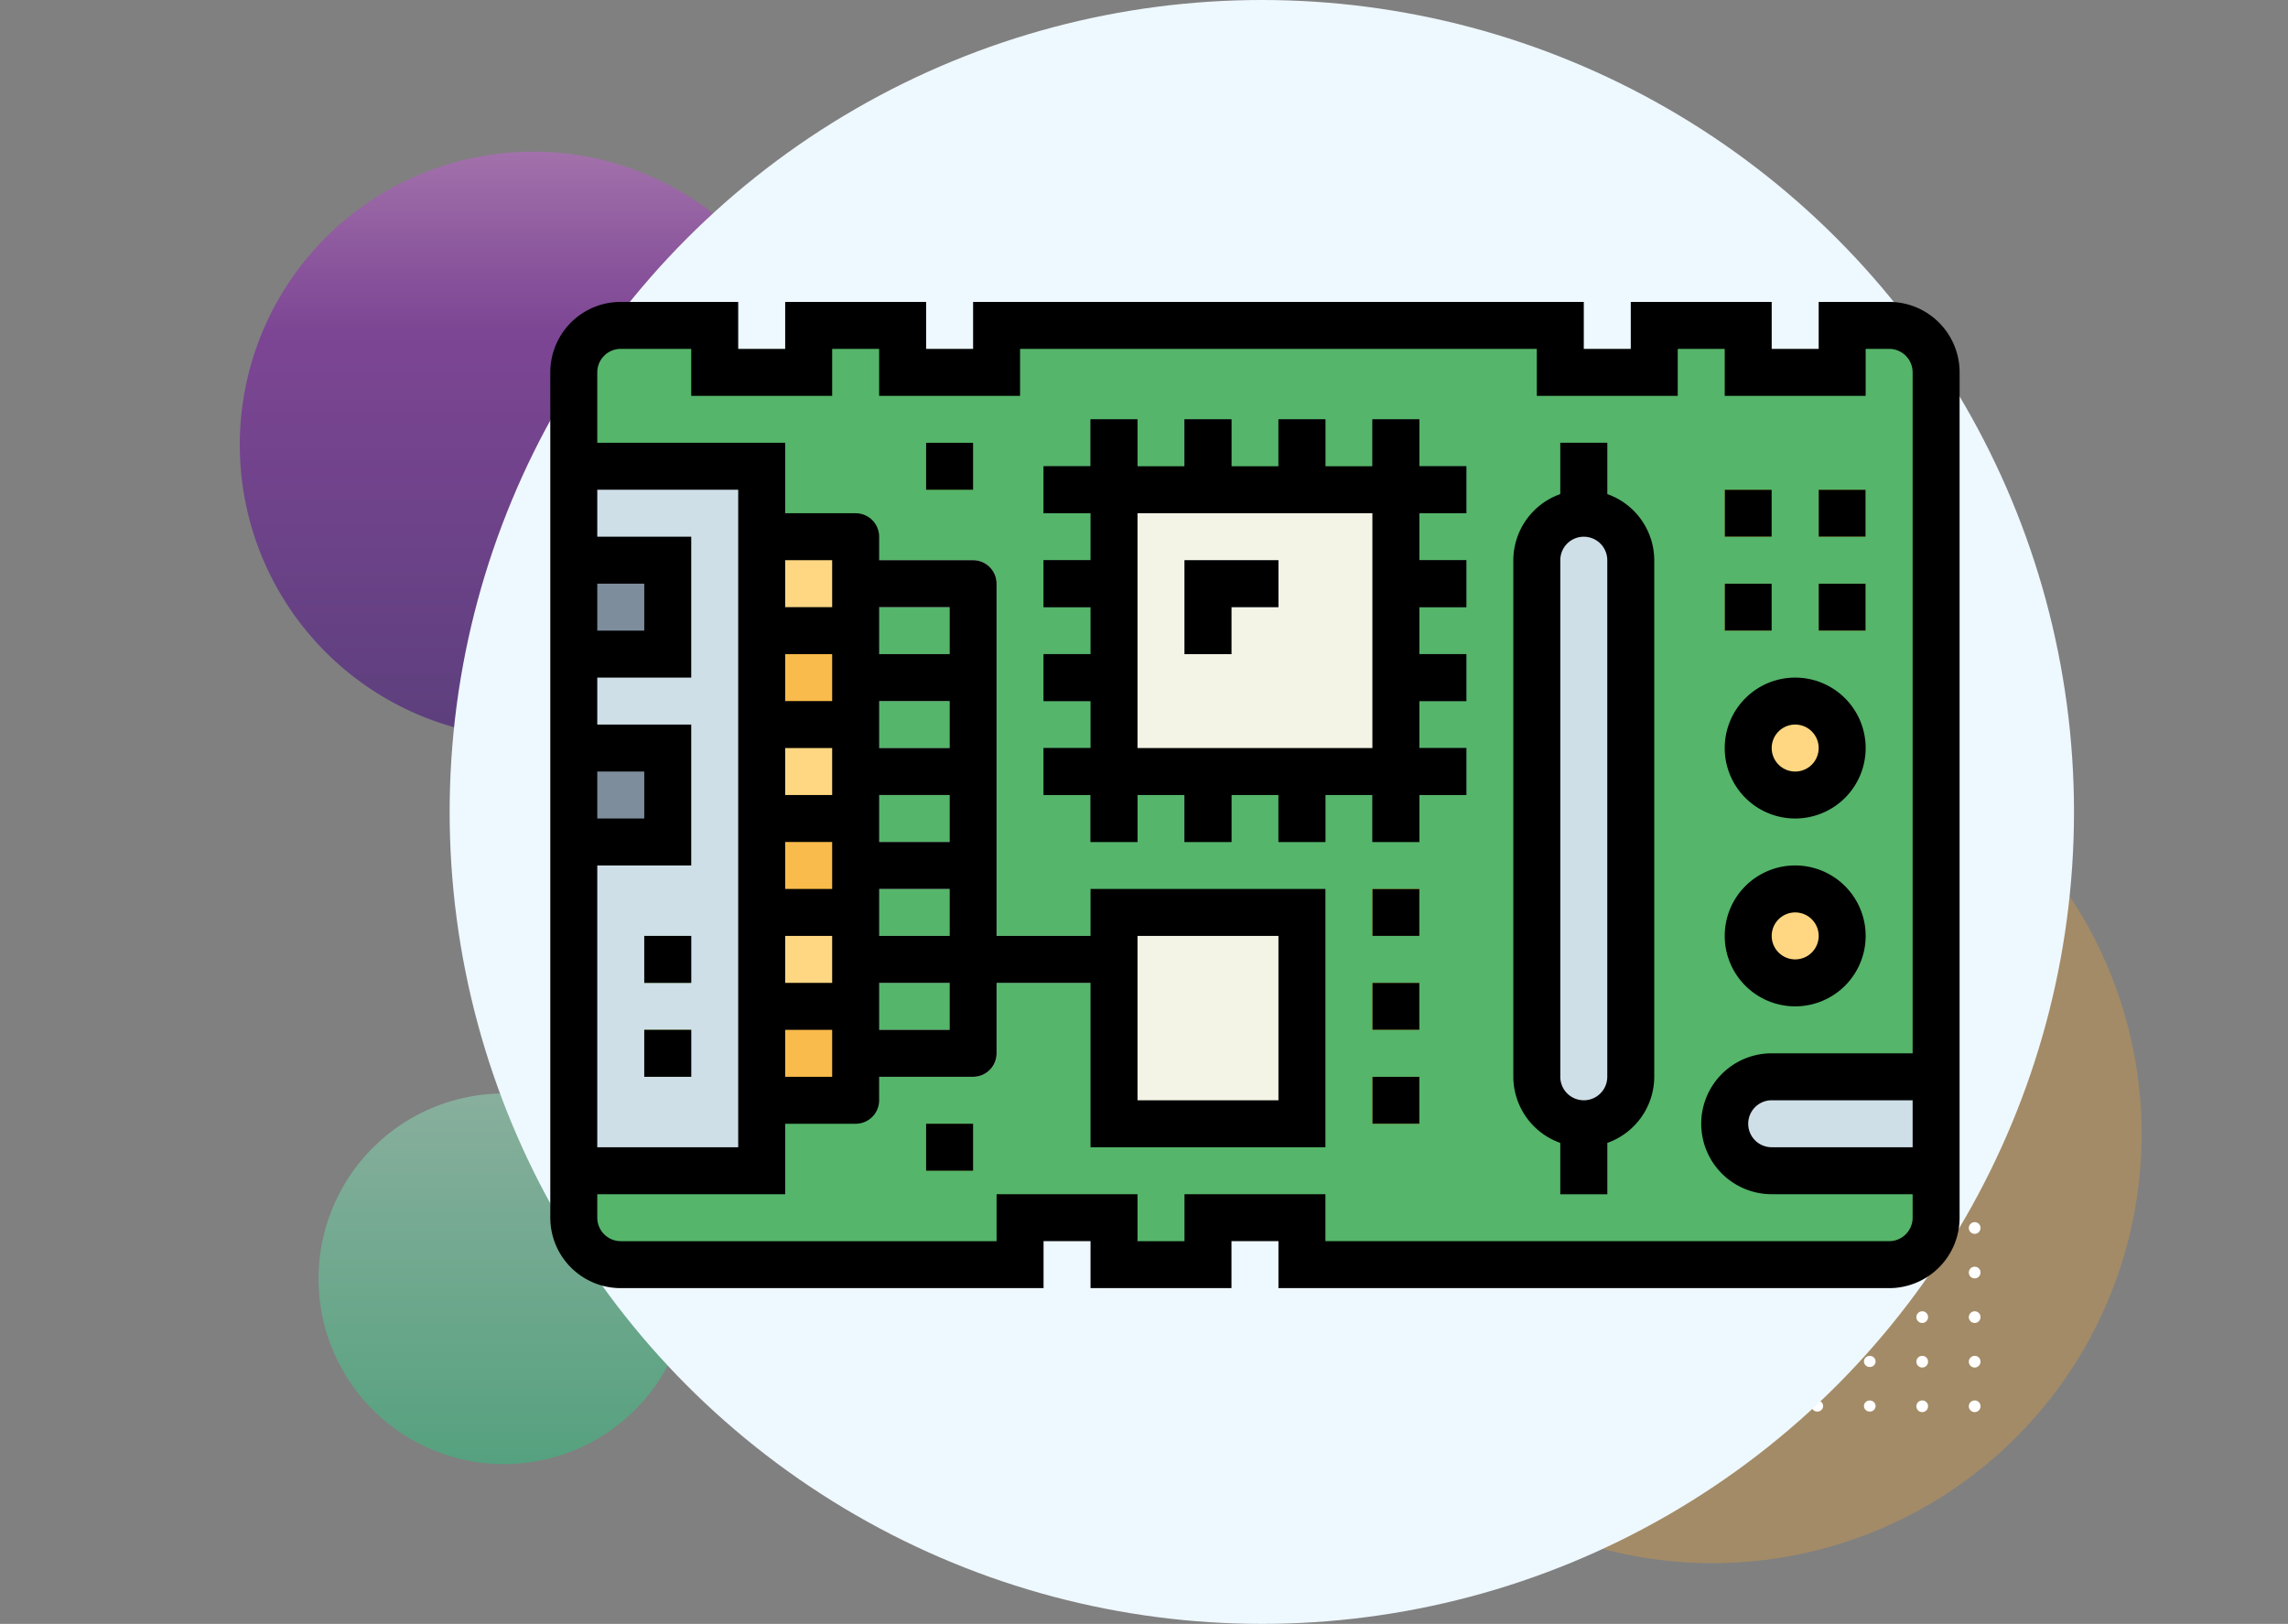 <svg xmlns="http://www.w3.org/2000/svg" xmlns:xlink="http://www.w3.org/1999/xlink" width="500.037" height="355" viewBox="0 0 500.037 355">
  <rect x="0" y="0" width="500.037" height="355" fill="#808080" stroke="none"/>
  <defs>
    <linearGradient id="linear-gradient" x1="0.5" x2="0.5" y2="1" gradientUnits="objectBoundingBox">
      <stop offset="0" stop-color="#ba68c8"/>
      <stop offset="0.19" stop-color="#9139af"/>
      <stop offset="0.31" stop-color="#7b1fa2"/>
      <stop offset="1" stop-color="#45147b"/>
    </linearGradient>
    <linearGradient id="linear-gradient-2" x1="0.5" x2="0.5" y2="1" gradientUnits="objectBoundingBox">
      <stop offset="0" stop-color="#93eac2"/>
      <stop offset="1" stop-color="#20cb7d"/>
    </linearGradient>
    <clipPath id="clip-path">
      <ellipse id="Elipse_3994" data-name="Elipse 3994" cx="177.5" cy="177.5" rx="177.5" ry="177.5" transform="translate(960 5132)" fill="#fff"/>
    </clipPath>
  </defs>
  <g id="Grupo_172652" data-name="Grupo 172652" transform="translate(-861.732 -955)">
    <g id="Grupo_150206" data-name="Grupo 150206" transform="translate(0 -4177)">
      <g id="Grupo_130729" data-name="Grupo 130729" transform="translate(861.732 5141.368)">
        <g id="Grupo_79815" data-name="Grupo 79815" transform="translate(0 0)">
          <g id="Grupo_79776" data-name="Grupo 79776" transform="translate(0 0)">
            <g id="Grupo_79644" data-name="Grupo 79644">
              <path id="Trazado_145968" data-name="Trazado 145968" d="M93.8,0A93.8,93.8,0,1,1,0,93.8,93.8,93.8,0,0,1,93.8,0Z" transform="translate(280.445 144.754)" fill="#fda929" opacity="0.28" style="mix-blend-mode: multiply;isolation: isolate"/>
              <path id="Trazado_145969" data-name="Trazado 145969" d="M64.093,0A64.093,64.093,0,1,1,0,64.093,64.093,64.093,0,0,1,64.093,0Z" transform="translate(52.406 23.791)" opacity="0.6" fill="url(#linear-gradient)" style="mix-blend-mode: multiply;isolation: isolate"/>
              <rect id="Rectángulo_34812" data-name="Rectángulo 34812" width="500.037" height="345.632" fill="none"/>
              <path id="Trazado_145971" data-name="Trazado 145971" d="M40.514,0A40.514,40.514,0,1,1,0,40.514,40.514,40.514,0,0,1,40.514,0Z" transform="translate(69.62 229.682)" opacity="0.444" fill="url(#linear-gradient-2)" style="mix-blend-mode: multiply;isolation: isolate"/>
              <g id="Grupo_78276" data-name="Grupo 78276" transform="translate(315.655 189.6)">
                <g id="Grupo_53306" data-name="Grupo 53306" transform="translate(0)">
                  <path id="Trazado_99200" data-name="Trazado 99200" d="M416.761,51.441a1.275,1.275,0,1,1-1.275-1.217A1.247,1.247,0,0,1,416.761,51.441Z" transform="translate(-414.214 -50.224)" fill="#fff"/>
                  <path id="Trazado_99201" data-name="Trazado 99201" d="M425.207,51.441a1.275,1.275,0,1,1-1.273-1.217A1.246,1.246,0,0,1,425.207,51.441Z" transform="translate(-411.197 -50.224)" fill="#fff"/>
                  <path id="Trazado_99202" data-name="Trazado 99202" d="M433.653,51.441a1.275,1.275,0,1,1-1.273-1.217A1.246,1.246,0,0,1,433.653,51.441Z" transform="translate(-408.181 -50.224)" fill="#fff"/>
                  <path id="Trazado_99203" data-name="Trazado 99203" d="M442.1,51.441a1.275,1.275,0,1,1-1.274-1.217A1.247,1.247,0,0,1,442.1,51.441Z" transform="translate(-405.164 -50.224)" fill="#fff"/>
                  <path id="Trazado_99204" data-name="Trazado 99204" d="M450.546,51.441a1.275,1.275,0,1,1-1.273-1.217A1.247,1.247,0,0,1,450.546,51.441Z" transform="translate(-402.147 -50.224)" fill="#fff"/>
                  <path id="Trazado_99205" data-name="Trazado 99205" d="M458.992,51.441a1.275,1.275,0,1,1-1.273-1.217A1.246,1.246,0,0,1,458.992,51.441Z" transform="translate(-399.13 -50.224)" fill="#fff"/>
                  <path id="Trazado_99206" data-name="Trazado 99206" d="M467.44,51.441a1.275,1.275,0,1,1-1.274-1.217A1.248,1.248,0,0,1,467.44,51.441Z" transform="translate(-396.113 -50.224)" fill="#fff"/>
                  <path id="Trazado_99207" data-name="Trazado 99207" d="M475.886,51.441a1.275,1.275,0,1,1-1.273-1.217A1.247,1.247,0,0,1,475.886,51.441Z" transform="translate(-393.097 -50.224)" fill="#fff"/>
                  <path id="Trazado_99208" data-name="Trazado 99208" d="M484.332,51.441a1.275,1.275,0,1,1-1.273-1.217A1.247,1.247,0,0,1,484.332,51.441Z" transform="translate(-390.08 -50.224)" fill="#fff"/>
                  <path id="Trazado_99209" data-name="Trazado 99209" d="M492.778,51.441a1.275,1.275,0,1,1-1.274-1.217A1.247,1.247,0,0,1,492.778,51.441Z" transform="translate(-387.063 -50.224)" fill="#fff"/>
                  <path id="Trazado_99210" data-name="Trazado 99210" d="M501.224,51.441a1.275,1.275,0,1,1-1.274-1.217A1.247,1.247,0,0,1,501.224,51.441Z" transform="translate(-384.047 -50.224)" fill="#fff"/>
                </g>
                <g id="Grupo_53307" data-name="Grupo 53307" transform="translate(0 9.744)">
                  <path id="Trazado_99211" data-name="Trazado 99211" d="M416.761,58.949a1.275,1.275,0,1,1-1.275-1.217A1.247,1.247,0,0,1,416.761,58.949Z" transform="translate(-414.214 -57.732)" fill="#fff"/>
                  <path id="Trazado_99212" data-name="Trazado 99212" d="M425.207,58.949a1.275,1.275,0,1,1-1.273-1.217A1.246,1.246,0,0,1,425.207,58.949Z" transform="translate(-411.197 -57.732)" fill="#fff"/>
                  <path id="Trazado_99213" data-name="Trazado 99213" d="M433.653,58.949a1.275,1.275,0,1,1-1.273-1.217A1.246,1.246,0,0,1,433.653,58.949Z" transform="translate(-408.181 -57.732)" fill="#fff"/>
                  <path id="Trazado_99214" data-name="Trazado 99214" d="M442.1,58.949a1.275,1.275,0,1,1-1.274-1.217A1.247,1.247,0,0,1,442.1,58.949Z" transform="translate(-405.164 -57.732)" fill="#fff"/>
                  <path id="Trazado_99215" data-name="Trazado 99215" d="M450.546,58.949a1.275,1.275,0,1,1-1.273-1.217A1.247,1.247,0,0,1,450.546,58.949Z" transform="translate(-402.147 -57.732)" fill="#fff"/>
                  <path id="Trazado_99216" data-name="Trazado 99216" d="M458.992,58.949a1.275,1.275,0,1,1-1.273-1.217A1.246,1.246,0,0,1,458.992,58.949Z" transform="translate(-399.13 -57.732)" fill="#fff"/>
                  <path id="Trazado_99217" data-name="Trazado 99217" d="M467.44,58.949a1.275,1.275,0,1,1-1.274-1.217A1.248,1.248,0,0,1,467.44,58.949Z" transform="translate(-396.113 -57.732)" fill="#fff"/>
                  <path id="Trazado_99218" data-name="Trazado 99218" d="M475.886,58.949a1.275,1.275,0,1,1-1.273-1.217A1.247,1.247,0,0,1,475.886,58.949Z" transform="translate(-393.097 -57.732)" fill="#fff"/>
                  <path id="Trazado_99219" data-name="Trazado 99219" d="M484.332,58.949a1.275,1.275,0,1,1-1.273-1.217A1.247,1.247,0,0,1,484.332,58.949Z" transform="translate(-390.08 -57.732)" fill="#fff"/>
                  <path id="Trazado_99220" data-name="Trazado 99220" d="M492.778,58.949a1.275,1.275,0,1,1-1.274-1.217A1.247,1.247,0,0,1,492.778,58.949Z" transform="translate(-387.063 -57.732)" fill="#fff"/>
                  <path id="Trazado_99221" data-name="Trazado 99221" d="M501.224,58.949a1.275,1.275,0,1,1-1.274-1.217A1.247,1.247,0,0,1,501.224,58.949Z" transform="translate(-384.047 -57.732)" fill="#fff"/>
                </g>
                <g id="Grupo_53308" data-name="Grupo 53308" transform="translate(0 19.489)">
                  <ellipse id="Elipse_3955" data-name="Elipse 3955" cx="1.274" cy="1.218" rx="1.274" ry="1.218" fill="#fff"/>
                  <path id="Trazado_99222" data-name="Trazado 99222" d="M425.207,66.457a1.275,1.275,0,1,1-1.273-1.217A1.247,1.247,0,0,1,425.207,66.457Z" transform="translate(-411.197 -65.239)" fill="#fff"/>
                  <ellipse id="Elipse_3956" data-name="Elipse 3956" cx="1.274" cy="1.218" rx="1.274" ry="1.218" transform="translate(22.926)" fill="#fff"/>
                  <path id="Trazado_99223" data-name="Trazado 99223" d="M442.1,66.457a1.275,1.275,0,1,1-1.274-1.217A1.248,1.248,0,0,1,442.1,66.457Z" transform="translate(-405.164 -65.239)" fill="#fff"/>
                  <path id="Trazado_99224" data-name="Trazado 99224" d="M450.546,66.457a1.275,1.275,0,1,1-1.273-1.217A1.247,1.247,0,0,1,450.546,66.457Z" transform="translate(-402.147 -65.239)" fill="#fff"/>
                  <ellipse id="Elipse_3957" data-name="Elipse 3957" cx="1.274" cy="1.218" rx="1.274" ry="1.218" transform="translate(57.315)" fill="#fff"/>
                  <path id="Trazado_99225" data-name="Trazado 99225" d="M467.44,66.457a1.275,1.275,0,1,1-1.274-1.217A1.248,1.248,0,0,1,467.44,66.457Z" transform="translate(-396.113 -65.239)" fill="#fff"/>
                  <ellipse id="Elipse_3958" data-name="Elipse 3958" cx="1.274" cy="1.218" rx="1.274" ry="1.218" transform="translate(80.242)" fill="#fff"/>
                  <ellipse id="Elipse_3959" data-name="Elipse 3959" cx="1.274" cy="1.218" rx="1.274" ry="1.218" transform="translate(91.705)" fill="#fff"/>
                  <path id="Trazado_99226" data-name="Trazado 99226" d="M492.778,66.457A1.275,1.275,0,1,1,491.5,65.24,1.248,1.248,0,0,1,492.778,66.457Z" transform="translate(-387.063 -65.239)" fill="#fff"/>
                  <path id="Trazado_99227" data-name="Trazado 99227" d="M501.224,66.457a1.275,1.275,0,1,1-1.274-1.217A1.248,1.248,0,0,1,501.224,66.457Z" transform="translate(-384.046 -65.239)" fill="#fff"/>
                </g>
                <g id="Grupo_53309" data-name="Grupo 53309" transform="translate(0 29.232)">
                  <ellipse id="Elipse_3960" data-name="Elipse 3960" cx="1.274" cy="1.218" rx="1.274" ry="1.218" transform="translate(0 0.001)" fill="#fff"/>
                  <path id="Trazado_99228" data-name="Trazado 99228" d="M425.207,73.966a1.275,1.275,0,1,1-1.273-1.219A1.246,1.246,0,0,1,425.207,73.966Z" transform="translate(-411.197 -72.747)" fill="#fff"/>
                  <ellipse id="Elipse_3961" data-name="Elipse 3961" cx="1.274" cy="1.218" rx="1.274" ry="1.218" transform="translate(22.926 0.001)" fill="#fff"/>
                  <path id="Trazado_99229" data-name="Trazado 99229" d="M442.1,73.966a1.275,1.275,0,1,1-1.274-1.219A1.247,1.247,0,0,1,442.1,73.966Z" transform="translate(-405.164 -72.747)" fill="#fff"/>
                  <path id="Trazado_99230" data-name="Trazado 99230" d="M450.546,73.966a1.275,1.275,0,1,1-1.273-1.219A1.246,1.246,0,0,1,450.546,73.966Z" transform="translate(-402.147 -72.747)" fill="#fff"/>
                  <ellipse id="Elipse_3962" data-name="Elipse 3962" cx="1.274" cy="1.218" rx="1.274" ry="1.218" transform="translate(57.315 0.001)" fill="#fff"/>
                  <path id="Trazado_99231" data-name="Trazado 99231" d="M467.44,73.966a1.275,1.275,0,1,1-1.274-1.219A1.247,1.247,0,0,1,467.44,73.966Z" transform="translate(-396.113 -72.747)" fill="#fff"/>
                  <ellipse id="Elipse_3963" data-name="Elipse 3963" cx="1.274" cy="1.218" rx="1.274" ry="1.218" transform="translate(80.242 0.001)" fill="#fff"/>
                  <ellipse id="Elipse_3964" data-name="Elipse 3964" cx="1.274" cy="1.218" rx="1.274" ry="1.218" transform="translate(91.705 0.001)" fill="#fff"/>
                  <path id="Trazado_99232" data-name="Trazado 99232" d="M492.778,73.966a1.275,1.275,0,1,1-1.274-1.219A1.247,1.247,0,0,1,492.778,73.966Z" transform="translate(-387.063 -72.747)" fill="#fff"/>
                  <path id="Trazado_99233" data-name="Trazado 99233" d="M501.224,73.966a1.275,1.275,0,1,1-1.274-1.219A1.247,1.247,0,0,1,501.224,73.966Z" transform="translate(-384.046 -72.747)" fill="#fff"/>
                </g>
                <g id="Grupo_53310" data-name="Grupo 53310" transform="translate(0 38.977)">
                  <path id="Trazado_99234" data-name="Trazado 99234" d="M416.761,81.474a1.275,1.275,0,1,1-1.275-1.219A1.247,1.247,0,0,1,416.761,81.474Z" transform="translate(-414.214 -80.255)" fill="#fff"/>
                  <path id="Trazado_99235" data-name="Trazado 99235" d="M425.207,81.474a1.275,1.275,0,1,1-1.273-1.219A1.246,1.246,0,0,1,425.207,81.474Z" transform="translate(-411.197 -80.255)" fill="#fff"/>
                  <path id="Trazado_99236" data-name="Trazado 99236" d="M433.653,81.474a1.275,1.275,0,1,1-1.273-1.219A1.246,1.246,0,0,1,433.653,81.474Z" transform="translate(-408.181 -80.255)" fill="#fff"/>
                  <path id="Trazado_99237" data-name="Trazado 99237" d="M442.1,81.474a1.275,1.275,0,1,1-1.274-1.219A1.247,1.247,0,0,1,442.1,81.474Z" transform="translate(-405.164 -80.255)" fill="#fff"/>
                  <path id="Trazado_99238" data-name="Trazado 99238" d="M450.546,81.474a1.275,1.275,0,1,1-1.273-1.219A1.246,1.246,0,0,1,450.546,81.474Z" transform="translate(-402.147 -80.255)" fill="#fff"/>
                  <path id="Trazado_99239" data-name="Trazado 99239" d="M458.992,81.474a1.275,1.275,0,1,1-1.273-1.219A1.246,1.246,0,0,1,458.992,81.474Z" transform="translate(-399.13 -80.255)" fill="#fff"/>
                  <path id="Trazado_99240" data-name="Trazado 99240" d="M467.44,81.474a1.275,1.275,0,1,1-1.274-1.219A1.247,1.247,0,0,1,467.44,81.474Z" transform="translate(-396.113 -80.255)" fill="#fff"/>
                  <path id="Trazado_99241" data-name="Trazado 99241" d="M475.886,81.474a1.275,1.275,0,1,1-1.273-1.219A1.246,1.246,0,0,1,475.886,81.474Z" transform="translate(-393.097 -80.255)" fill="#fff"/>
                  <path id="Trazado_99242" data-name="Trazado 99242" d="M484.332,81.474a1.275,1.275,0,1,1-1.273-1.219A1.246,1.246,0,0,1,484.332,81.474Z" transform="translate(-390.08 -80.255)" fill="#fff"/>
                  <path id="Trazado_99243" data-name="Trazado 99243" d="M492.778,81.474a1.275,1.275,0,1,1-1.274-1.219A1.247,1.247,0,0,1,492.778,81.474Z" transform="translate(-387.063 -80.255)" fill="#fff"/>
                  <path id="Trazado_99244" data-name="Trazado 99244" d="M501.224,81.474a1.275,1.275,0,1,1-1.274-1.219A1.247,1.247,0,0,1,501.224,81.474Z" transform="translate(-384.047 -80.255)" fill="#fff"/>
                </g>
                <g id="Grupo_53311" data-name="Grupo 53311" transform="translate(0 48.721)">
                  <ellipse id="Elipse_3965" data-name="Elipse 3965" cx="1.274" cy="1.218" rx="1.274" ry="1.218" transform="translate(0 0)" fill="#fff"/>
                  <path id="Trazado_99245" data-name="Trazado 99245" d="M425.207,88.982a1.275,1.275,0,1,1-1.273-1.219A1.246,1.246,0,0,1,425.207,88.982Z" transform="translate(-411.197 -87.763)" fill="#fff"/>
                  <ellipse id="Elipse_3966" data-name="Elipse 3966" cx="1.274" cy="1.218" rx="1.274" ry="1.218" transform="translate(22.926 0)" fill="#fff"/>
                  <path id="Trazado_99246" data-name="Trazado 99246" d="M442.1,88.982a1.275,1.275,0,1,1-1.274-1.219A1.247,1.247,0,0,1,442.1,88.982Z" transform="translate(-405.164 -87.763)" fill="#fff"/>
                  <path id="Trazado_99247" data-name="Trazado 99247" d="M450.546,88.982a1.275,1.275,0,1,1-1.273-1.219A1.246,1.246,0,0,1,450.546,88.982Z" transform="translate(-402.147 -87.763)" fill="#fff"/>
                  <ellipse id="Elipse_3967" data-name="Elipse 3967" cx="1.274" cy="1.218" rx="1.274" ry="1.218" transform="translate(57.315 0)" fill="#fff"/>
                  <path id="Trazado_99248" data-name="Trazado 99248" d="M467.44,88.982a1.275,1.275,0,1,1-1.274-1.219A1.247,1.247,0,0,1,467.44,88.982Z" transform="translate(-396.113 -87.763)" fill="#fff"/>
                  <ellipse id="Elipse_3968" data-name="Elipse 3968" cx="1.274" cy="1.218" rx="1.274" ry="1.218" transform="translate(80.242 0)" fill="#fff"/>
                  <ellipse id="Elipse_3969" data-name="Elipse 3969" cx="1.274" cy="1.218" rx="1.274" ry="1.218" transform="translate(91.705 0)" fill="#fff"/>
                  <path id="Trazado_99249" data-name="Trazado 99249" d="M492.778,88.982a1.275,1.275,0,1,1-1.274-1.219A1.247,1.247,0,0,1,492.778,88.982Z" transform="translate(-387.063 -87.763)" fill="#fff"/>
                  <path id="Trazado_99250" data-name="Trazado 99250" d="M501.224,88.982a1.275,1.275,0,1,1-1.274-1.219A1.247,1.247,0,0,1,501.224,88.982Z" transform="translate(-384.046 -87.763)" fill="#fff"/>
                </g>
                <g id="Grupo_53312" data-name="Grupo 53312" transform="translate(0 58.466)">
                  <ellipse id="Elipse_3970" data-name="Elipse 3970" cx="1.274" cy="1.218" rx="1.274" ry="1.218" fill="#fff"/>
                  <path id="Trazado_99251" data-name="Trazado 99251" d="M425.207,96.488a1.275,1.275,0,1,1-1.273-1.217A1.246,1.246,0,0,1,425.207,96.488Z" transform="translate(-411.197 -95.271)" fill="#fff"/>
                  <ellipse id="Elipse_3971" data-name="Elipse 3971" cx="1.274" cy="1.218" rx="1.274" ry="1.218" transform="translate(22.926)" fill="#fff"/>
                  <path id="Trazado_99252" data-name="Trazado 99252" d="M442.1,96.488a1.275,1.275,0,1,1-1.274-1.217A1.247,1.247,0,0,1,442.1,96.488Z" transform="translate(-405.164 -95.271)" fill="#fff"/>
                  <path id="Trazado_99253" data-name="Trazado 99253" d="M450.546,96.488a1.275,1.275,0,1,1-1.273-1.217A1.247,1.247,0,0,1,450.546,96.488Z" transform="translate(-402.147 -95.271)" fill="#fff"/>
                  <ellipse id="Elipse_3972" data-name="Elipse 3972" cx="1.274" cy="1.218" rx="1.274" ry="1.218" transform="translate(57.315)" fill="#fff"/>
                  <path id="Trazado_99254" data-name="Trazado 99254" d="M467.44,96.488a1.275,1.275,0,1,1-1.274-1.217A1.248,1.248,0,0,1,467.44,96.488Z" transform="translate(-396.113 -95.271)" fill="#fff"/>
                  <ellipse id="Elipse_3973" data-name="Elipse 3973" cx="1.274" cy="1.218" rx="1.274" ry="1.218" transform="translate(80.242)" fill="#fff"/>
                  <ellipse id="Elipse_3974" data-name="Elipse 3974" cx="1.274" cy="1.218" rx="1.274" ry="1.218" transform="translate(91.705)" fill="#fff"/>
                  <path id="Trazado_99255" data-name="Trazado 99255" d="M492.778,96.488a1.275,1.275,0,1,1-1.274-1.217A1.248,1.248,0,0,1,492.778,96.488Z" transform="translate(-387.063 -95.271)" fill="#fff"/>
                  <path id="Trazado_99256" data-name="Trazado 99256" d="M501.224,96.488a1.275,1.275,0,1,1-1.274-1.217A1.247,1.247,0,0,1,501.224,96.488Z" transform="translate(-384.046 -95.271)" fill="#fff"/>
                </g>
                <g id="Grupo_53313" data-name="Grupo 53313" transform="translate(0 68.21)">
                  <path id="Trazado_99257" data-name="Trazado 99257" d="M416.761,104a1.275,1.275,0,1,1-1.275-1.217A1.247,1.247,0,0,1,416.761,104Z" transform="translate(-414.214 -102.779)" fill="#fff"/>
                  <path id="Trazado_99258" data-name="Trazado 99258" d="M425.207,104a1.275,1.275,0,1,1-1.273-1.217A1.246,1.246,0,0,1,425.207,104Z" transform="translate(-411.197 -102.779)" fill="#fff"/>
                  <path id="Trazado_99259" data-name="Trazado 99259" d="M433.653,104a1.275,1.275,0,1,1-1.273-1.217A1.246,1.246,0,0,1,433.653,104Z" transform="translate(-408.181 -102.779)" fill="#fff"/>
                  <path id="Trazado_99260" data-name="Trazado 99260" d="M442.1,104a1.275,1.275,0,1,1-1.274-1.217A1.247,1.247,0,0,1,442.1,104Z" transform="translate(-405.164 -102.779)" fill="#fff"/>
                  <path id="Trazado_99261" data-name="Trazado 99261" d="M450.546,104a1.275,1.275,0,1,1-1.273-1.217A1.247,1.247,0,0,1,450.546,104Z" transform="translate(-402.147 -102.779)" fill="#fff"/>
                  <path id="Trazado_99262" data-name="Trazado 99262" d="M458.992,104a1.275,1.275,0,1,1-1.273-1.217A1.246,1.246,0,0,1,458.992,104Z" transform="translate(-399.13 -102.779)" fill="#fff"/>
                  <path id="Trazado_99263" data-name="Trazado 99263" d="M467.44,104a1.275,1.275,0,1,1-1.274-1.217A1.248,1.248,0,0,1,467.44,104Z" transform="translate(-396.113 -102.779)" fill="#fff"/>
                  <path id="Trazado_99264" data-name="Trazado 99264" d="M475.886,104a1.275,1.275,0,1,1-1.273-1.217A1.247,1.247,0,0,1,475.886,104Z" transform="translate(-393.097 -102.779)" fill="#fff"/>
                  <path id="Trazado_99265" data-name="Trazado 99265" d="M484.332,104a1.275,1.275,0,1,1-1.273-1.217A1.247,1.247,0,0,1,484.332,104Z" transform="translate(-390.08 -102.779)" fill="#fff"/>
                  <path id="Trazado_99266" data-name="Trazado 99266" d="M492.778,104a1.275,1.275,0,1,1-1.274-1.217A1.247,1.247,0,0,1,492.778,104Z" transform="translate(-387.063 -102.779)" fill="#fff"/>
                  <path id="Trazado_99267" data-name="Trazado 99267" d="M501.224,104a1.275,1.275,0,1,1-1.274-1.217A1.247,1.247,0,0,1,501.224,104Z" transform="translate(-384.047 -102.779)" fill="#fff"/>
                </g>
                <g id="Grupo_53314" data-name="Grupo 53314" transform="translate(0 77.955)">
                  <ellipse id="Elipse_3975" data-name="Elipse 3975" cx="1.274" cy="1.218" rx="1.274" ry="1.218" fill="#fff"/>
                  <path id="Trazado_99268" data-name="Trazado 99268" d="M425.207,111.5a1.275,1.275,0,1,1-1.273-1.217A1.247,1.247,0,0,1,425.207,111.5Z" transform="translate(-411.197 -110.286)" fill="#fff"/>
                  <ellipse id="Elipse_3976" data-name="Elipse 3976" cx="1.274" cy="1.218" rx="1.274" ry="1.218" transform="translate(22.926)" fill="#fff"/>
                  <path id="Trazado_99269" data-name="Trazado 99269" d="M442.1,111.5a1.275,1.275,0,1,1-1.274-1.217A1.248,1.248,0,0,1,442.1,111.5Z" transform="translate(-405.164 -110.286)" fill="#fff"/>
                  <path id="Trazado_99270" data-name="Trazado 99270" d="M450.546,111.5a1.275,1.275,0,1,1-1.273-1.217A1.247,1.247,0,0,1,450.546,111.5Z" transform="translate(-402.147 -110.286)" fill="#fff"/>
                  <ellipse id="Elipse_3977" data-name="Elipse 3977" cx="1.274" cy="1.218" rx="1.274" ry="1.218" transform="translate(57.315)" fill="#fff"/>
                  <path id="Trazado_99271" data-name="Trazado 99271" d="M467.44,111.5a1.275,1.275,0,1,1-1.274-1.217A1.248,1.248,0,0,1,467.44,111.5Z" transform="translate(-396.113 -110.286)" fill="#fff"/>
                  <ellipse id="Elipse_3978" data-name="Elipse 3978" cx="1.274" cy="1.218" rx="1.274" ry="1.218" transform="translate(80.242)" fill="#fff"/>
                  <ellipse id="Elipse_3979" data-name="Elipse 3979" cx="1.274" cy="1.218" rx="1.274" ry="1.218" transform="translate(91.705)" fill="#fff"/>
                  <path id="Trazado_99272" data-name="Trazado 99272" d="M492.778,111.5a1.275,1.275,0,1,1-1.274-1.217A1.248,1.248,0,0,1,492.778,111.5Z" transform="translate(-387.063 -110.286)" fill="#fff"/>
                  <path id="Trazado_99273" data-name="Trazado 99273" d="M501.224,111.5a1.275,1.275,0,1,1-1.274-1.217A1.248,1.248,0,0,1,501.224,111.5Z" transform="translate(-384.046 -110.286)" fill="#fff"/>
                </g>
                <g id="Grupo_53315" data-name="Grupo 53315" transform="translate(0 87.698)">
                  <path id="Trazado_99274" data-name="Trazado 99274" d="M416.761,119.013a1.275,1.275,0,1,1-1.275-1.219A1.248,1.248,0,0,1,416.761,119.013Z" transform="translate(-414.214 -117.794)" fill="#fff"/>
                  <path id="Trazado_99275" data-name="Trazado 99275" d="M425.207,119.013a1.275,1.275,0,1,1-1.273-1.219A1.247,1.247,0,0,1,425.207,119.013Z" transform="translate(-411.197 -117.794)" fill="#fff"/>
                  <path id="Trazado_99276" data-name="Trazado 99276" d="M433.653,119.013a1.275,1.275,0,1,1-1.273-1.219A1.247,1.247,0,0,1,433.653,119.013Z" transform="translate(-408.181 -117.794)" fill="#fff"/>
                  <path id="Trazado_99277" data-name="Trazado 99277" d="M442.1,119.013a1.275,1.275,0,1,1-1.274-1.219A1.248,1.248,0,0,1,442.1,119.013Z" transform="translate(-405.164 -117.794)" fill="#fff"/>
                  <path id="Trazado_99278" data-name="Trazado 99278" d="M450.546,119.013a1.275,1.275,0,1,1-1.273-1.219A1.247,1.247,0,0,1,450.546,119.013Z" transform="translate(-402.147 -117.794)" fill="#fff"/>
                  <path id="Trazado_99279" data-name="Trazado 99279" d="M458.992,119.013a1.275,1.275,0,1,1-1.273-1.219A1.247,1.247,0,0,1,458.992,119.013Z" transform="translate(-399.13 -117.794)" fill="#fff"/>
                  <path id="Trazado_99280" data-name="Trazado 99280" d="M467.44,119.013a1.275,1.275,0,1,1-1.274-1.219A1.248,1.248,0,0,1,467.44,119.013Z" transform="translate(-396.113 -117.794)" fill="#fff"/>
                  <path id="Trazado_99281" data-name="Trazado 99281" d="M475.886,119.013a1.275,1.275,0,1,1-1.273-1.219A1.247,1.247,0,0,1,475.886,119.013Z" transform="translate(-393.097 -117.794)" fill="#fff"/>
                  <path id="Trazado_99282" data-name="Trazado 99282" d="M484.332,119.013a1.275,1.275,0,1,1-1.273-1.219A1.247,1.247,0,0,1,484.332,119.013Z" transform="translate(-390.08 -117.794)" fill="#fff"/>
                  <path id="Trazado_99283" data-name="Trazado 99283" d="M492.778,119.013a1.275,1.275,0,1,1-1.274-1.219A1.248,1.248,0,0,1,492.778,119.013Z" transform="translate(-387.063 -117.794)" fill="#fff"/>
                  <path id="Trazado_99284" data-name="Trazado 99284" d="M501.224,119.013a1.275,1.275,0,1,1-1.274-1.219A1.248,1.248,0,0,1,501.224,119.013Z" transform="translate(-384.047 -117.794)" fill="#fff"/>
                </g>
                <g id="Grupo_53316" data-name="Grupo 53316" transform="translate(0 97.443)">
                  <ellipse id="Elipse_3980" data-name="Elipse 3980" cx="1.274" cy="1.218" rx="1.274" ry="1.218" transform="translate(0 0)" fill="#fff"/>
                  <path id="Trazado_99285" data-name="Trazado 99285" d="M425.207,126.521a1.275,1.275,0,1,1-1.273-1.219A1.246,1.246,0,0,1,425.207,126.521Z" transform="translate(-411.197 -125.302)" fill="#fff"/>
                  <ellipse id="Elipse_3981" data-name="Elipse 3981" cx="1.274" cy="1.218" rx="1.274" ry="1.218" transform="translate(22.926 0)" fill="#fff"/>
                  <path id="Trazado_99286" data-name="Trazado 99286" d="M442.1,126.521a1.275,1.275,0,1,1-1.274-1.219A1.247,1.247,0,0,1,442.1,126.521Z" transform="translate(-405.164 -125.302)" fill="#fff"/>
                  <path id="Trazado_99287" data-name="Trazado 99287" d="M450.546,126.521a1.275,1.275,0,1,1-1.273-1.219A1.246,1.246,0,0,1,450.546,126.521Z" transform="translate(-402.147 -125.302)" fill="#fff"/>
                  <ellipse id="Elipse_3982" data-name="Elipse 3982" cx="1.274" cy="1.218" rx="1.274" ry="1.218" transform="translate(57.315 0)" fill="#fff"/>
                  <path id="Trazado_99288" data-name="Trazado 99288" d="M467.44,126.521a1.275,1.275,0,1,1-1.274-1.219A1.247,1.247,0,0,1,467.44,126.521Z" transform="translate(-396.113 -125.302)" fill="#fff"/>
                  <ellipse id="Elipse_3983" data-name="Elipse 3983" cx="1.274" cy="1.218" rx="1.274" ry="1.218" transform="translate(80.242 0)" fill="#fff"/>
                  <ellipse id="Elipse_3984" data-name="Elipse 3984" cx="1.274" cy="1.218" rx="1.274" ry="1.218" transform="translate(91.705 0)" fill="#fff"/>
                  <path id="Trazado_99289" data-name="Trazado 99289" d="M492.778,126.521A1.275,1.275,0,1,1,491.5,125.3,1.247,1.247,0,0,1,492.778,126.521Z" transform="translate(-387.063 -125.302)" fill="#fff"/>
                  <path id="Trazado_99290" data-name="Trazado 99290" d="M501.224,126.521a1.275,1.275,0,1,1-1.274-1.219A1.247,1.247,0,0,1,501.224,126.521Z" transform="translate(-384.046 -125.302)" fill="#fff"/>
                </g>
                <g id="Grupo_53317" data-name="Grupo 53317" transform="translate(0 107.188)">
                  <ellipse id="Elipse_3985" data-name="Elipse 3985" cx="1.274" cy="1.218" rx="1.274" ry="1.218" transform="translate(0 0)" fill="#fff"/>
                  <path id="Trazado_99291" data-name="Trazado 99291" d="M425.207,134.029a1.275,1.275,0,1,1-1.273-1.219A1.246,1.246,0,0,1,425.207,134.029Z" transform="translate(-411.197 -132.81)" fill="#fff"/>
                  <ellipse id="Elipse_3986" data-name="Elipse 3986" cx="1.274" cy="1.218" rx="1.274" ry="1.218" transform="translate(22.926 0)" fill="#fff"/>
                  <path id="Trazado_99292" data-name="Trazado 99292" d="M442.1,134.029a1.275,1.275,0,1,1-1.274-1.219A1.247,1.247,0,0,1,442.1,134.029Z" transform="translate(-405.164 -132.81)" fill="#fff"/>
                  <path id="Trazado_99293" data-name="Trazado 99293" d="M450.546,134.029a1.275,1.275,0,1,1-1.273-1.219A1.246,1.246,0,0,1,450.546,134.029Z" transform="translate(-402.147 -132.81)" fill="#fff"/>
                  <ellipse id="Elipse_3987" data-name="Elipse 3987" cx="1.274" cy="1.218" rx="1.274" ry="1.218" transform="translate(57.315 0)" fill="#fff"/>
                  <path id="Trazado_99294" data-name="Trazado 99294" d="M467.44,134.029a1.275,1.275,0,1,1-1.274-1.219A1.247,1.247,0,0,1,467.44,134.029Z" transform="translate(-396.113 -132.81)" fill="#fff"/>
                  <ellipse id="Elipse_3988" data-name="Elipse 3988" cx="1.274" cy="1.218" rx="1.274" ry="1.218" transform="translate(80.242 0)" fill="#fff"/>
                  <ellipse id="Elipse_3989" data-name="Elipse 3989" cx="1.274" cy="1.218" rx="1.274" ry="1.218" transform="translate(91.705 0)" fill="#fff"/>
                  <path id="Trazado_99295" data-name="Trazado 99295" d="M492.778,134.029a1.275,1.275,0,1,1-1.274-1.219A1.247,1.247,0,0,1,492.778,134.029Z" transform="translate(-387.063 -132.81)" fill="#fff"/>
                  <path id="Trazado_99296" data-name="Trazado 99296" d="M501.224,134.029a1.275,1.275,0,1,1-1.274-1.219A1.247,1.247,0,0,1,501.224,134.029Z" transform="translate(-384.046 -132.81)" fill="#fff"/>
                </g>
              </g>
            </g>
          </g>
        </g>
      </g>
      <g id="Enmascarar_grupo_130580" data-name="Enmascarar grupo 130580" clip-path="url(#clip-path)">
        <rect id="_2205_w022_n001_639b_p15_639-_Convertido_" data-name="2205_w022_n001_639b_p15_639-[Convertido]" width="355" height="355.888" transform="translate(960 5132)" fill="#eef8ff"/>
      </g>
    </g>
    <g id="Filled_outline" data-name="Filled outline" transform="translate(965.999 933)">
      <path id="Trazado_271317" data-name="Trazado 271317" d="M301.2,96v10.267H280.667V96H260.133v10.267H239.6V96H116.4v10.267H95.867V96H75.333v10.267H54.8V96H34.267A10.266,10.266,0,0,0,24,106.267v184.8a10.266,10.266,0,0,0,10.267,10.267h87.267V291.067h20.533v10.267H162.6V291.067h20.533v10.267H311.467a10.266,10.266,0,0,0,10.267-10.267v-184.8A10.266,10.266,0,0,0,311.467,96Z" transform="translate(-2.867 -2.867)" fill="#55b56a"/>
      <path id="Trazado_271318" data-name="Trazado 271318" d="M24,144H65.067V298H24Z" transform="translate(-2.867 -20.067)" fill="#cfdfe8"/>
      <path id="Trazado_271319" data-name="Trazado 271319" d="M88,168h20.533v20.533H88Z" transform="translate(-25.8 -28.667)" fill="#ffd782"/>
      <path id="Trazado_271320" data-name="Trazado 271320" d="M88,200h20.533v20.533H88Z" transform="translate(-25.8 -40.133)" fill="#f9bb4b"/>
      <path id="Trazado_271321" data-name="Trazado 271321" d="M88,232h20.533v20.533H88Z" transform="translate(-25.8 -51.6)" fill="#ffd782"/>
      <path id="Trazado_271322" data-name="Trazado 271322" d="M88,264h20.533v20.533H88Z" transform="translate(-25.8 -63.067)" fill="#f9bb4b"/>
      <path id="Trazado_271323" data-name="Trazado 271323" d="M88,296h20.533v20.533H88Z" transform="translate(-25.8 -74.533)" fill="#ffd782"/>
      <path id="Trazado_271324" data-name="Trazado 271324" d="M88,328h20.533v20.533H88Z" transform="translate(-25.8 -86)" fill="#f9bb4b"/>
      <g id="Grupo_163366" data-name="Grupo 163366" transform="translate(123.8 113.667)">
        <path id="Trazado_271325" data-name="Trazado 271325" d="M200,128h10.267v15.4H200Z" transform="translate(-189.733 -128)" fill="#394d5c"/>
        <path id="Trazado_271326" data-name="Trazado 271326" d="M232,128h10.267v15.4H232Z" transform="translate(-201.2 -128)" fill="#394d5c"/>
        <path id="Trazado_271327" data-name="Trazado 271327" d="M264,128h10.267v15.4H264Z" transform="translate(-212.667 -128)" fill="#394d5c"/>
        <path id="Trazado_271328" data-name="Trazado 271328" d="M296,128h10.267v15.4H296Z" transform="translate(-224.133 -128)" fill="#394d5c"/>
        <path id="Trazado_271329" data-name="Trazado 271329" d="M200,248h10.267v15.4H200Z" transform="translate(-189.733 -171)" fill="#394d5c"/>
        <path id="Trazado_271330" data-name="Trazado 271330" d="M232,248h10.267v15.4H232Z" transform="translate(-201.2 -171)" fill="#394d5c"/>
        <path id="Trazado_271331" data-name="Trazado 271331" d="M264,248h10.267v15.4H264Z" transform="translate(-212.667 -171)" fill="#394d5c"/>
        <path id="Trazado_271332" data-name="Trazado 271332" d="M296,248h10.267v15.4H296Z" transform="translate(-224.133 -171)" fill="#394d5c"/>
        <path id="Trazado_271333" data-name="Trazado 271333" d="M184,144h15.4v10.267H184Z" transform="translate(-184 -133.733)" fill="#394d5c"/>
        <path id="Trazado_271334" data-name="Trazado 271334" d="M184,176h15.4v10.267H184Z" transform="translate(-184 -145.2)" fill="#394d5c"/>
        <path id="Trazado_271335" data-name="Trazado 271335" d="M184,208h15.4v10.267H184Z" transform="translate(-184 -156.667)" fill="#394d5c"/>
        <path id="Trazado_271336" data-name="Trazado 271336" d="M184,240h15.4v10.267H184Z" transform="translate(-184 -168.133)" fill="#394d5c"/>
        <path id="Trazado_271337" data-name="Trazado 271337" d="M304,144h15.4v10.267H304Z" transform="translate(-227 -133.733)" fill="#394d5c"/>
        <path id="Trazado_271338" data-name="Trazado 271338" d="M304,176h15.4v10.267H304Z" transform="translate(-227 -145.2)" fill="#394d5c"/>
        <path id="Trazado_271339" data-name="Trazado 271339" d="M304,208h15.4v10.267H304Z" transform="translate(-227 -156.667)" fill="#394d5c"/>
        <path id="Trazado_271340" data-name="Trazado 271340" d="M304,240h15.4v10.267H304Z" transform="translate(-227 -168.133)" fill="#394d5c"/>
      </g>
      <path id="Trazado_271341" data-name="Trazado 271341" d="M176.467,268.4h-30.8a5.134,5.134,0,0,1-5.133-5.133v-77H120V176h25.667a5.134,5.134,0,0,1,5.133,5.133v77h25.667Z" transform="translate(-37.267 -31.533)" fill="#cfdfe8"/>
      <path id="Trazado_271342" data-name="Trazado 271342" d="M120,208h25.667v10.267H120Z" transform="translate(-37.267 -43)" fill="#cfdfe8"/>
      <path id="Trazado_271343" data-name="Trazado 271343" d="M120,240h25.667v10.267H120Z" transform="translate(-37.267 -54.467)" fill="#cfdfe8"/>
      <path id="Trazado_271344" data-name="Trazado 271344" d="M120,272h25.667v10.267H120Z" transform="translate(-37.267 -65.933)" fill="#cfdfe8"/>
      <path id="Trazado_271345" data-name="Trazado 271345" d="M145.667,334.8H120V324.533h20.533V314.267H120V304h25.667a5.134,5.134,0,0,1,5.133,5.133v20.533A5.134,5.134,0,0,1,145.667,334.8Z" transform="translate(-37.267 -77.4)" fill="#cfdfe8"/>
      <path id="Trazado_271346" data-name="Trazado 271346" d="M208,296h41.067v46.2H208Z" transform="translate(-68.8 -74.533)" fill="#f4f4e6"/>
      <path id="Trazado_271347" data-name="Trazado 271347" d="M362.267,160h0a10.266,10.266,0,0,1,10.267,10.267V283.2a10.266,10.266,0,0,1-10.267,10.267h0A10.266,10.266,0,0,1,352,283.2V170.267A10.266,10.266,0,0,1,362.267,160Z" transform="translate(-120.4 -25.8)" fill="#cfdfe8"/>
      <path id="Trazado_271348" data-name="Trazado 271348" d="M296,288h10.267v10.267H296Z" transform="translate(-100.333 -71.667)" fill="#fcf05a"/>
      <path id="Trazado_271349" data-name="Trazado 271349" d="M296,320h10.267v10.267H296Z" transform="translate(-100.333 -83.133)" fill="#fcf05a"/>
      <path id="Trazado_271350" data-name="Trazado 271350" d="M296,352h10.267v10.267H296Z" transform="translate(-100.333 -94.6)" fill="#fcf05a"/>
      <path id="Trazado_271351" data-name="Trazado 271351" d="M144,136h10.267v10.267H144Z" transform="translate(-45.867 -17.2)" fill="#8ec13f"/>
      <path id="Trazado_271352" data-name="Trazado 271352" d="M144,368h10.267v10.267H144Z" transform="translate(-45.867 -100.333)" fill="#8ec13f"/>
      <path id="Trazado_271353" data-name="Trazado 271353" d="M360,136h10.267v15.4H360Z" transform="translate(-123.267 -17.2)" fill="#3d7c48"/>
      <path id="Trazado_271354" data-name="Trazado 271354" d="M426.267,352H462.2v20.533H426.267a10.267,10.267,0,1,1,0-20.533Z" transform="translate(-143.333 -94.6)" fill="#cfdfe8"/>
      <path id="Trazado_271355" data-name="Trazado 271355" d="M360,368h10.267v15.4H360Z" transform="translate(-123.267 -100.333)" fill="#3d7c48"/>
      <path id="Trazado_271356" data-name="Trazado 271356" d="M24,176H44.533v20.533H24Z" transform="translate(-2.867 -31.533)" fill="#7d8d9c"/>
      <path id="Trazado_271357" data-name="Trazado 271357" d="M24,240H44.533v20.533H24Z" transform="translate(-2.867 -54.467)" fill="#7d8d9c"/>
      <path id="Trazado_271358" data-name="Trazado 271358" d="M48,304H58.267v10.267H48Z" transform="translate(-11.467 -77.4)" fill="#8ec13f"/>
      <path id="Trazado_271359" data-name="Trazado 271359" d="M48,336H58.267v10.267H48Z" transform="translate(-11.467 -88.867)" fill="#8ec13f"/>
      <ellipse id="Elipse_6511" data-name="Elipse 6511" cx="10" cy="10.5" rx="10" ry="10.5" transform="translate(278 216)" fill="#ffd782"/>
      <ellipse id="Elipse_6512" data-name="Elipse 6512" cx="10" cy="10.5" rx="10" ry="10.5" transform="translate(278 175)" fill="#ffd782"/>
      <path id="Trazado_271360" data-name="Trazado 271360" d="M416,184h10.267v10.267H416Z" transform="translate(-143.333 -34.4)" fill="#fcf05a"/>
      <path id="Trazado_271361" data-name="Trazado 271361" d="M448,184h10.267v10.267H448Z" transform="translate(-154.8 -34.4)" fill="#fcf05a"/>
      <path id="Trazado_271362" data-name="Trazado 271362" d="M448,152h10.267v10.267H448Z" transform="translate(-154.8 -22.933)" fill="#fcf05a"/>
      <path id="Trazado_271363" data-name="Trazado 271363" d="M416,152h10.267v10.267H416Z" transform="translate(-143.333 -22.933)" fill="#fcf05a"/>
      <path id="Trazado_271364" data-name="Trazado 271364" d="M208,152h61.6v61.6H208Z" transform="translate(-68.8 -22.933)" fill="#f4f4e6"/>
      <path id="Trazado_271365" data-name="Trazado 271365" d="M242.267,196.533H232V176h20.533v10.267H242.267Z" transform="translate(-77.4 -31.533)" fill="#aabece"/>
      <path id="Trazado_271366" data-name="Trazado 271366" d="M308.6,88H293.2V98.267H282.933V88h-30.8V98.267H241.867V88H108.4V98.267H98.133V88h-30.8V98.267H57.067V88H31.4A15.4,15.4,0,0,0,16,103.4V288.2a15.4,15.4,0,0,0,15.4,15.4h92.4V293.333h10.267V303.6h30.8V293.333h10.267V303.6H308.6A15.4,15.4,0,0,0,324,288.2V103.4A15.4,15.4,0,0,0,308.6,88ZM26.267,149.6H36.533v10.267H26.267Zm0,41.067H36.533v10.267H26.267Zm0,20.533H46.8V180.4H26.267V170.133H46.8v-30.8H26.267V129.067h30.8V272.8h-30.8Zm287.467,61.6h-30.8a5.133,5.133,0,1,1,0-10.267h30.8Zm0-20.533h-30.8a15.4,15.4,0,0,0,0,30.8h30.8V288.2a5.134,5.134,0,0,1-5.133,5.133H185.4V283.067H154.6v10.267H144.333V283.067h-30.8v10.267H31.4a5.134,5.134,0,0,1-5.133-5.133v-5.133H67.333v-15.4h15.4a5.134,5.134,0,0,0,5.133-5.133V257.4H108.4a5.134,5.134,0,0,0,5.133-5.133v-15.4h20.533V272.8H185.4V216.333H134.067V226.6H113.533v-77a5.134,5.134,0,0,0-5.133-5.133H87.867v-5.133a5.134,5.134,0,0,0-5.133-5.133h-15.4V118.8H26.267V103.4A5.134,5.134,0,0,1,31.4,98.267H46.8v10.267H77.6V98.267H87.867v10.267h30.8V98.267H231.6v10.267h30.8V98.267h10.267v10.267h30.8V98.267H308.6a5.134,5.134,0,0,1,5.133,5.133ZM77.6,165v10.267H67.333V165ZM67.333,154.733V144.467H77.6v10.267Zm10.267,30.8V195.8H67.333V185.533Zm0,20.533v10.267H67.333V206.067Zm0,20.533v10.267H67.333V226.6Zm0,20.533V257.4H67.333V247.133Zm25.667-71.867v10.267h-15.4V175.267ZM87.867,165V154.733h15.4V165Zm15.4,30.8v10.267h-15.4V195.8Zm0,20.533V226.6h-15.4V216.333Zm0,20.533v10.267h-15.4V236.867Zm41.067,25.667V226.6h30.8v35.933Z"/>
      <path id="Trazado_271367" data-name="Trazado 271367" d="M266.133,128H255.867v10.267H245.6V128H235.333v10.267H225.067V128H214.8v10.267H204.533V128H194.267v10.267H184v10.267h10.267V158.8H184v10.267h10.267v10.267H184V189.6h10.267v10.267H184v10.267h10.267V220.4h10.267V210.133H214.8V220.4h10.267V210.133h10.267V220.4H245.6V210.133h10.267V220.4h10.267V210.133H276.4V199.867H266.133V189.6H276.4V179.333H266.133V169.067H276.4V158.8H266.133V148.533H276.4V138.267H266.133Zm-10.267,71.867H204.533V148.533h51.333Z" transform="translate(-60.2 -14.333)"/>
      <path id="Trazado_271368" data-name="Trazado 271368" d="M242.267,186.267h10.267V176H232v20.533h10.267Z" transform="translate(-77.4 -31.533)"/>
      <path id="Trazado_271369" data-name="Trazado 271369" d="M364.533,147.211V136H354.267v11.211A15.4,15.4,0,0,0,344,161.667V274.6a15.4,15.4,0,0,0,10.267,14.455v11.211h10.267V289.055A15.4,15.4,0,0,0,374.8,274.6V161.667A15.4,15.4,0,0,0,364.533,147.211Zm0,127.389a5.133,5.133,0,0,1-10.267,0V161.667a5.133,5.133,0,1,1,10.267,0Z" transform="translate(-117.533 -17.2)"/>
      <path id="Trazado_271370" data-name="Trazado 271370" d="M296,288h10.267v10.267H296Z" transform="translate(-100.333 -71.667)"/>
      <path id="Trazado_271371" data-name="Trazado 271371" d="M296,320h10.267v10.267H296Z" transform="translate(-100.333 -83.133)"/>
      <path id="Trazado_271372" data-name="Trazado 271372" d="M296,352h10.267v10.267H296Z" transform="translate(-100.333 -94.6)"/>
      <path id="Trazado_271373" data-name="Trazado 271373" d="M144,136h10.267v10.267H144Z" transform="translate(-45.867 -17.2)"/>
      <path id="Trazado_271374" data-name="Trazado 271374" d="M144,368h10.267v10.267H144Z" transform="translate(-45.867 -100.333)"/>
      <path id="Trazado_271375" data-name="Trazado 271375" d="M48,304H58.267v10.267H48Z" transform="translate(-11.467 -77.4)"/>
      <path id="Trazado_271376" data-name="Trazado 271376" d="M48,336H58.267v10.267H48Z" transform="translate(-11.467 -88.867)"/>
      <path id="Trazado_271377" data-name="Trazado 271377" d="M431.4,280a15.4,15.4,0,1,0,15.4,15.4A15.4,15.4,0,0,0,431.4,280Zm0,20.533a5.133,5.133,0,1,1,5.133-5.133A5.134,5.134,0,0,1,431.4,300.533Z" transform="translate(-143.333 -68.8)"/>
      <path id="Trazado_271378" data-name="Trazado 271378" d="M431.4,216a15.4,15.4,0,1,0,15.4,15.4A15.4,15.4,0,0,0,431.4,216Zm0,20.533a5.133,5.133,0,1,1,5.133-5.133A5.134,5.134,0,0,1,431.4,236.533Z" transform="translate(-143.333 -45.867)"/>
      <path id="Trazado_271379" data-name="Trazado 271379" d="M416,184h10.267v10.267H416Z" transform="translate(-143.333 -34.4)"/>
      <path id="Trazado_271380" data-name="Trazado 271380" d="M448,184h10.267v10.267H448Z" transform="translate(-154.8 -34.4)"/>
      <path id="Trazado_271381" data-name="Trazado 271381" d="M448,152h10.267v10.267H448Z" transform="translate(-154.8 -22.933)"/>
      <path id="Trazado_271382" data-name="Trazado 271382" d="M416,152h10.267v10.267H416Z" transform="translate(-143.333 -22.933)"/>
    </g>
  </g>
</svg>
